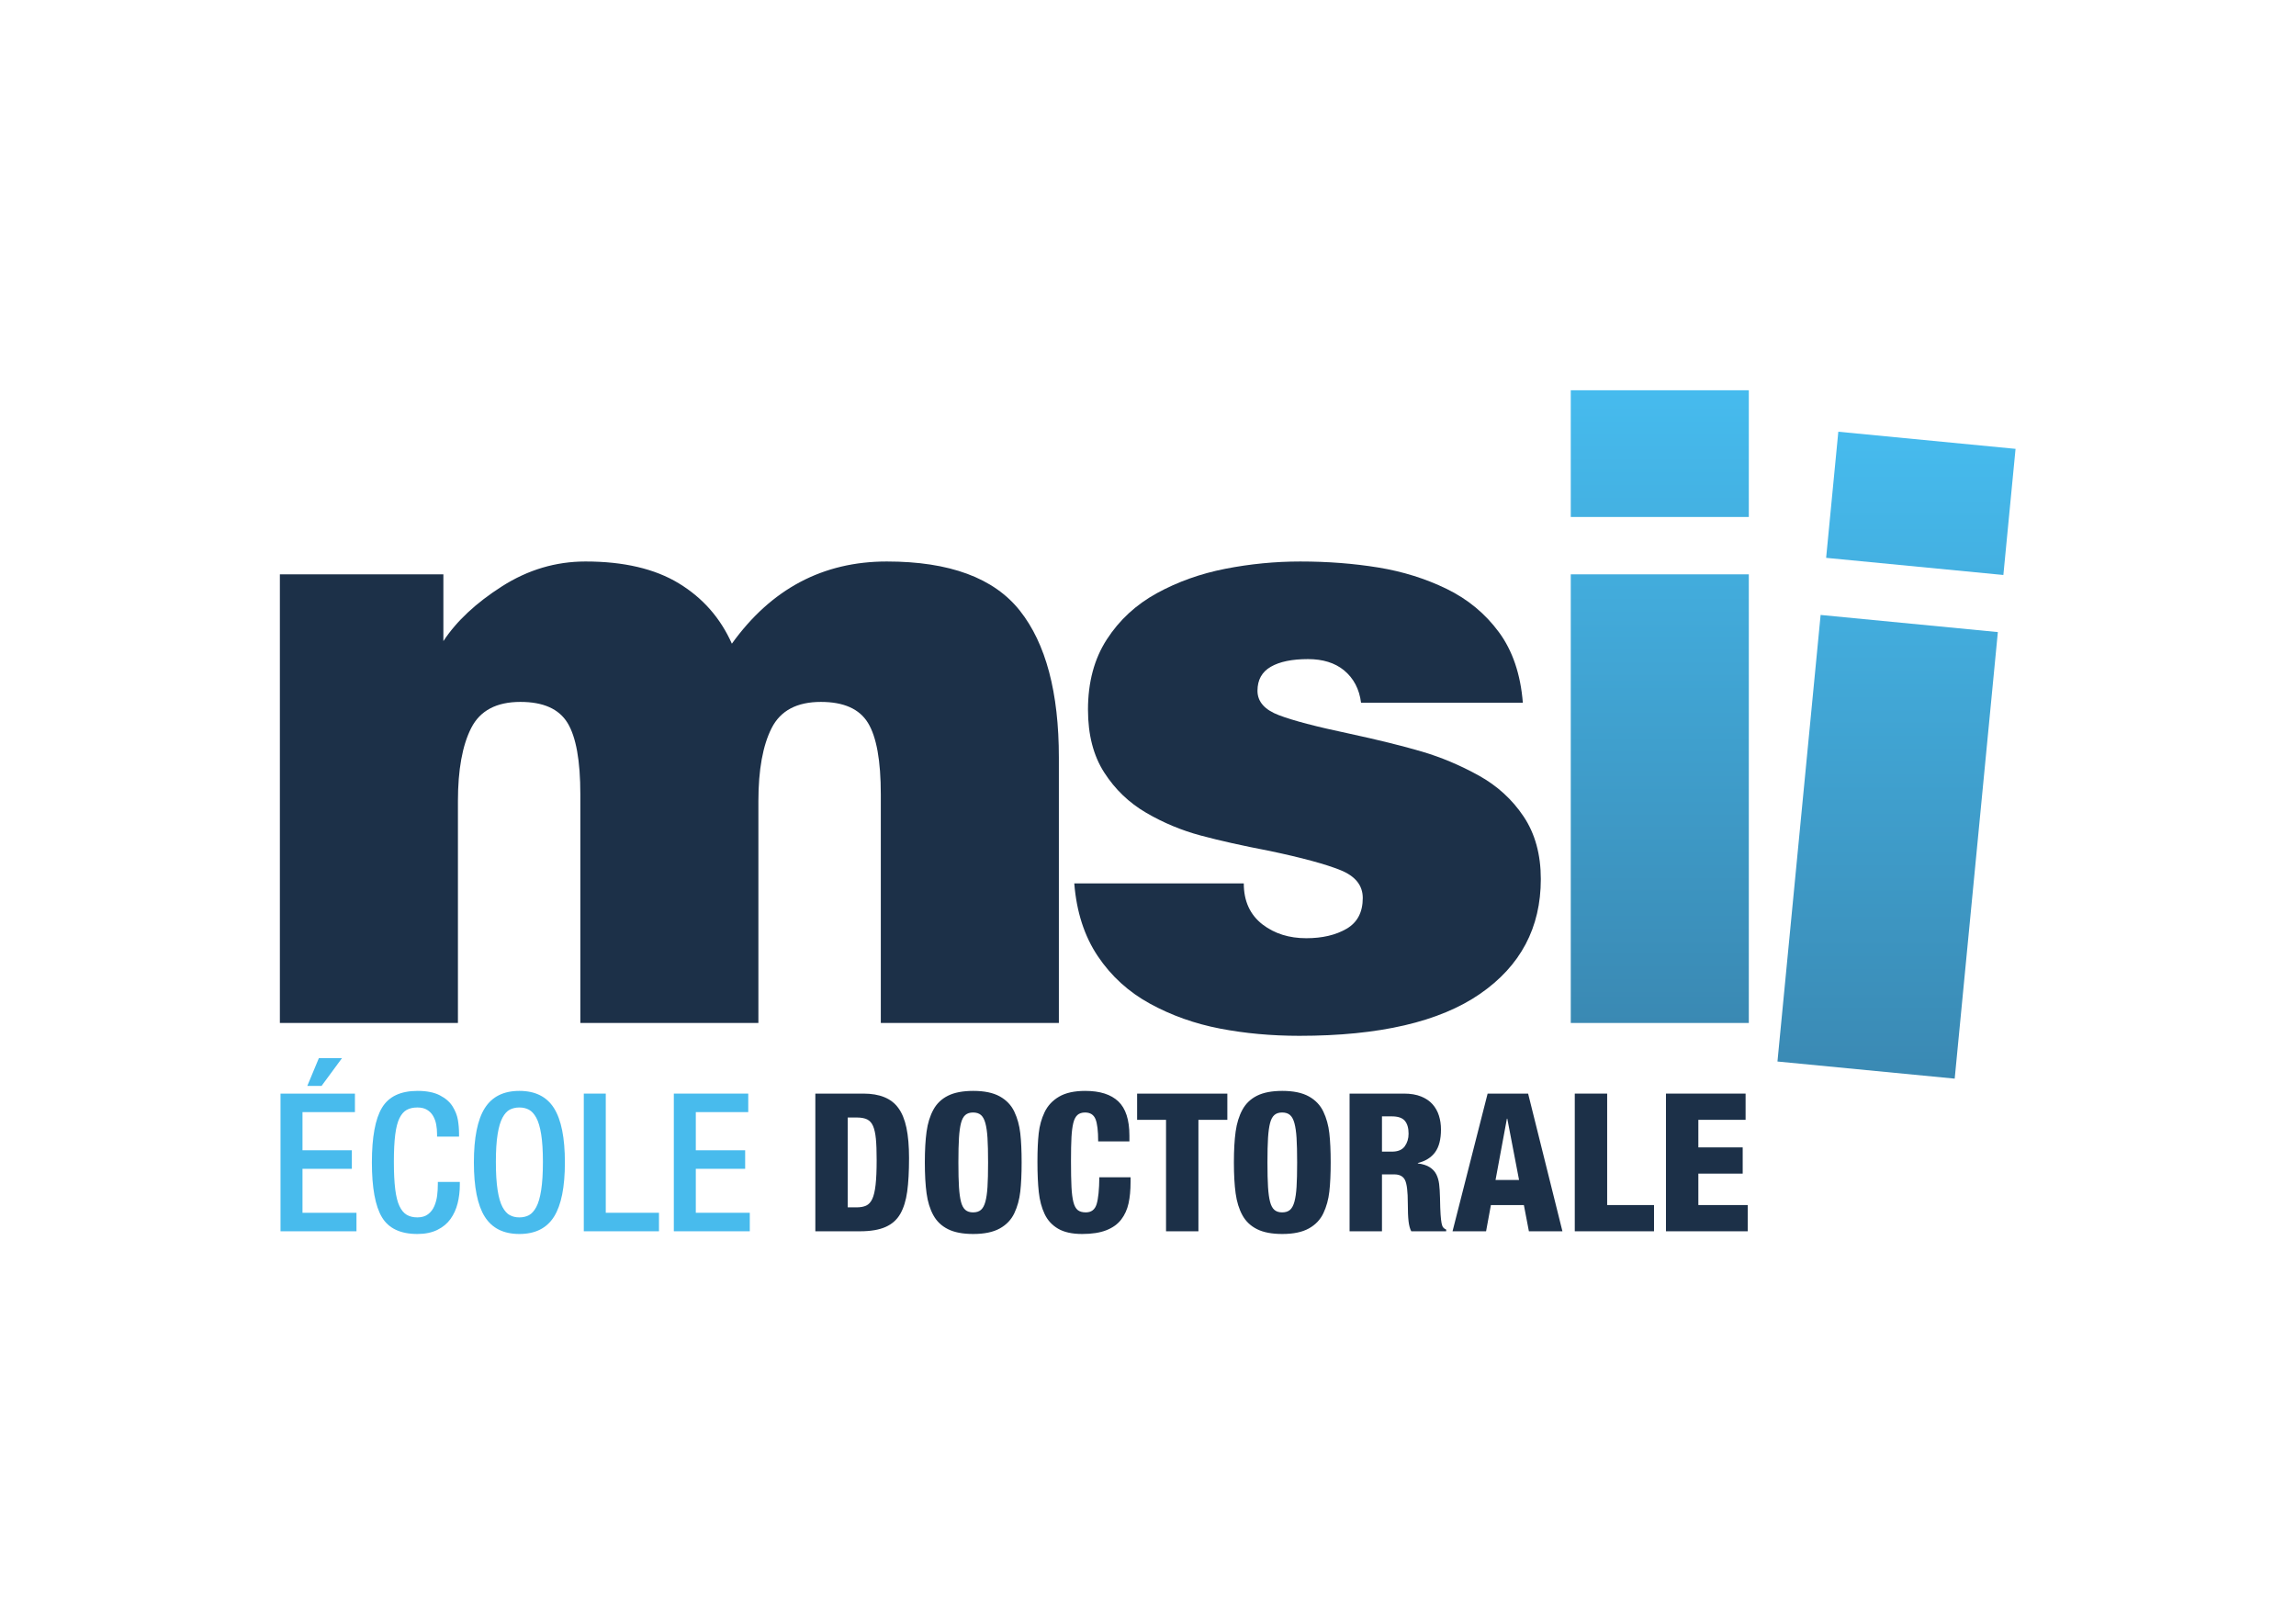 <?xml version="1.0" encoding="UTF-8" standalone="no"?>
<svg
   xmlns:dc="http://purl.org/dc/elements/1.1/"
   xmlns:cc="http://creativecommons.org/ns#"
   xmlns:rdf="http://www.w3.org/1999/02/22-rdf-syntax-ns#"
   xmlns:svg="http://www.w3.org/2000/svg"
   xmlns="http://www.w3.org/2000/svg"
   viewBox="0 0 793.707 561.253"
   height="561.253"
   width="793.707"
   xml:space="preserve"
   id="svg2"
   version="1.1"><defs
     id="defs6"><clipPath
       id="clipPath18"
       clipPathUnits="userSpaceOnUse"><path
         id="path16"
         d="M 0,420.94 H 595.28 V 0 H 0 Z" /></clipPath><linearGradient
       id="linearGradient44"
       spreadMethod="pad"
       gradientTransform="matrix(0,-164.058,-164.058,0,430.441,319.855)"
       gradientUnits="userSpaceOnUse"
       y2="0"
       x2="1"
       y1="0"
       x1="0"><stop
         id="stop40"
         offset="0"
         style="stop-opacity:1;stop-color:#46bbee" /><stop
         id="stop42"
         offset="1"
         style="stop-opacity:1;stop-color:#3a89b3" /></linearGradient><linearGradient
       id="linearGradient64"
       spreadMethod="pad"
       gradientTransform="matrix(0,-167.739,-167.739,0,491.827,309.103)"
       gradientUnits="userSpaceOnUse"
       y2="0"
       x2="1"
       y1="0"
       x1="0"><stop
         id="stop60"
         offset="0"
         style="stop-opacity:1;stop-color:#46bbee" /><stop
         id="stop62"
         offset="1"
         style="stop-opacity:1;stop-color:#3a89b3" /></linearGradient><clipPath
       id="clipPath74"
       clipPathUnits="userSpaceOnUse"><path
         id="path72"
         d="M 0,420.94 H 595.28 V 0 H 0 Z" /></clipPath></defs><g
     transform="matrix(1.333,0,0,-1.333,0,561.253)"
     id="g10"><g
       id="g12"><g
         clip-path="url(#clipPath18)"
         id="g14"><g
           transform="translate(72.581,272.125)"
           id="g20"><path
             id="path22"
             style="fill:#1c3048;fill-opacity:1;fill-rule:nonzero;stroke:none"
             d="m 0,0 h 42.402 v -17.316 c 3.403,5.179 8.471,9.914 15.207,14.208 6.733,4.291 13.948,6.438 21.645,6.438 9.913,0 17.982,-1.887 24.198,-5.661 6.216,-3.774 10.801,-8.991 13.764,-15.651 10.212,14.208 23.605,21.312 40.182,21.312 16.279,0 27.785,-4.256 34.521,-12.765 6.732,-8.512 10.101,-21.201 10.101,-38.073 v -68.82 h -46.176 v 59.274 c 0,8.731 -1.11,14.908 -3.33,18.537 -2.22,3.625 -6.292,5.439 -12.21,5.439 -6.216,0 -10.472,-2.258 -12.765,-6.771 -2.296,-4.516 -3.441,-10.843 -3.441,-18.981 v -57.498 H 77.922 v 59.274 c 0,8.731 -1.11,14.908 -3.33,18.537 -2.22,3.625 -6.293,5.439 -12.21,5.439 -6.216,0 -10.472,-2.258 -12.765,-6.771 -2.297,-4.516 -3.441,-10.843 -3.441,-18.981 v -57.498 H 0 Z" /></g><g
           transform="translate(322.553,191.983)"
           id="g24"><path
             id="path26"
             style="fill:#1c3048;fill-opacity:1;fill-rule:nonzero;stroke:none"
             d="m 0,0 c 0,-4.59 1.627,-8.141 4.883,-10.656 3.109,-2.369 6.883,-3.551 11.322,-3.551 4.143,0 7.621,0.811 10.436,2.441 2.808,1.627 4.216,4.291 4.216,7.993 0,3.253 -1.925,5.66 -5.771,7.214 -3.85,1.555 -9.99,3.219 -18.426,4.995 -6.959,1.332 -12.914,2.664 -17.871,3.996 -4.961,1.332 -9.658,3.293 -14.097,5.883 -4.441,2.588 -8.068,6.067 -10.878,10.434 -2.814,4.364 -4.218,9.803 -4.218,16.317 0,7.104 1.627,13.171 4.884,18.204 3.253,5.03 7.582,9.025 12.987,11.988 5.4,2.959 11.322,5.068 17.76,6.327 6.437,1.256 12.91,1.887 19.425,1.887 7.104,0 13.836,-0.52 20.202,-1.554 6.361,-1.037 12.283,-2.886 17.759,-5.55 5.475,-2.664 9.991,-6.403 13.543,-11.211 3.551,-4.811 5.623,-10.916 6.215,-18.315 H 30.414 c -0.443,3.552 -1.926,6.362 -4.439,8.436 -2.37,1.922 -5.479,2.886 -9.325,2.886 -4.146,0 -7.365,-0.666 -9.658,-1.998 C 4.697,54.834 3.553,52.76 3.553,49.95 c 0,-2.813 1.847,-4.922 5.549,-6.327 3.697,-1.408 9.767,-2.997 18.205,-4.773 7.547,-1.63 13.836,-3.184 18.869,-4.662 5.029,-1.481 9.951,-3.552 14.763,-6.216 4.807,-2.664 8.692,-6.216 11.655,-10.656 2.959,-4.439 4.439,-9.843 4.439,-16.207 0,-12.58 -5.254,-22.498 -15.762,-29.748 -10.509,-7.252 -26.123,-10.877 -46.841,-10.877 -7.254,0 -14.135,0.631 -20.647,1.887 -6.513,1.26 -12.543,3.402 -18.092,6.438 -5.55,3.033 -10.066,7.138 -13.542,12.322 -3.48,5.178 -5.516,11.467 -6.105,18.869 z" /></g></g></g><g
       id="g28"><g
         id="g30"><g
           id="g36"><g
             id="g38"><path
               id="path46"
               style="fill:url(#linearGradient44);stroke:none"
               d="m 407.353,286.999 h 46.175 v 32.855 h -46.175 z m 0,-131.201 h 46.175 v 116.327 h -46.175 z" /></g></g></g></g><g
       id="g48"><g
         id="g50"><g
           id="g56"><g
             id="g58"><path
               id="path66"
               style="fill:url(#linearGradient64);stroke:none"
               d="m 473.576,276.4 45.963,-4.443 3.16,32.705 -45.963,4.441 z m -12.621,-130.595 45.963,-4.441 11.191,115.788 -45.963,4.442 z" /></g></g></g></g><g
       id="g68"><g
         clip-path="url(#clipPath74)"
         id="g70"><g
           transform="translate(82.696,146.686)"
           id="g76"><path
             id="path78"
             style="fill:#48bbed;fill-opacity:1;fill-rule:nonzero;stroke:none"
             d="M 0,0 H 6 L 0.7,-7.201 H -3 Z M -9.95,-9.201 H 9.35 V -14 h -13.6 v -9.9 h 12.8 v -4.801 h -12.8 v -11.401 h 14 V -44.9 h -19.7 z" /></g><g
           transform="translate(119.246,114.585)"
           id="g80"><path
             id="path82"
             style="fill:#48bbed;fill-opacity:1;fill-rule:nonzero;stroke:none"
             d="m 0,0 v -0.75 c 0,-1.699 -0.192,-3.309 -0.575,-4.824 -0.383,-1.518 -1,-2.867 -1.85,-4.051 -0.85,-1.184 -1.992,-2.125 -3.425,-2.824 C -7.284,-13.148 -9,-13.5 -11,-13.5 c -4.4,0 -7.467,1.451 -9.2,4.352 -1.734,2.898 -2.6,7.632 -2.6,14.199 0,6.566 0.875,11.301 2.625,14.199 1.75,2.9 4.825,4.352 9.225,4.352 2.367,0 4.291,-0.385 5.775,-1.151 1.483,-0.767 2.583,-1.724 3.3,-2.875 0.716,-1.15 1.175,-2.318 1.375,-3.5 0.2,-1.183 0.3,-2.408 0.3,-3.676 v -0.65 h -5.7 v 0.602 c 0,0.898 -0.075,1.75 -0.225,2.548 -0.15,0.801 -0.417,1.534 -0.8,2.202 -0.384,0.666 -0.908,1.199 -1.575,1.599 -0.667,0.401 -1.5,0.6 -2.5,0.6 -1.1,0 -2.025,-0.209 -2.775,-0.625 -0.75,-0.418 -1.375,-1.133 -1.875,-2.151 -0.5,-1.017 -0.867,-2.441 -1.1,-4.275 -0.233,-1.832 -0.35,-4.184 -0.35,-7.049 0,-2.867 0.117,-5.234 0.35,-7.099 0.233,-1.868 0.6,-3.327 1.1,-4.375 0.5,-1.051 1.125,-1.801 1.875,-2.25 0.75,-0.452 1.675,-0.676 2.775,-0.676 1.133,0 2.058,0.275 2.775,0.824 0.717,0.551 1.258,1.258 1.625,2.125 0.367,0.867 0.608,1.775 0.725,2.727 C -5.758,-2.574 -5.7,-1.6 -5.7,-0.6 V 0 Z" /></g><g
           transform="translate(137.17,105.96)"
           id="g84"><path
             id="path86"
             style="fill:#48bbed;fill-opacity:1;fill-rule:nonzero;stroke:none"
             d="m 0,0 c 0.716,0.383 1.35,1.084 1.9,2.102 0.55,1.015 0.975,2.482 1.275,4.398 0.3,1.918 0.45,4.359 0.45,7.326 0,2.901 -0.15,5.283 -0.45,7.151 -0.3,1.865 -0.725,3.298 -1.275,4.298 -0.55,1 -1.184,1.692 -1.9,2.077 -0.717,0.382 -1.542,0.574 -2.475,0.574 -0.934,0 -1.758,-0.184 -2.475,-0.551 -0.717,-0.367 -1.35,-1.059 -1.9,-2.074 -0.55,-1.018 -0.975,-2.459 -1.275,-4.324 -0.3,-1.868 -0.45,-4.25 -0.45,-7.151 0,-2.967 0.15,-5.408 0.45,-7.326 C -7.825,4.584 -7.4,3.117 -6.85,2.102 -6.3,1.084 -5.667,0.383 -4.95,0 c 0.717,-0.383 1.541,-0.574 2.475,-0.574 0.933,0 1.758,0.191 2.475,0.574 m -11.45,-0.398 c -1.883,2.982 -2.825,7.673 -2.825,14.074 0,6.4 0.942,11.092 2.825,14.074 1.883,2.984 4.875,4.477 8.975,4.477 4.1,0 7.091,-1.493 8.975,-4.477 C 8.383,24.768 9.325,20.076 9.325,13.676 9.325,7.275 8.383,2.584 6.5,-0.398 4.616,-3.383 1.625,-4.875 -2.475,-4.875 c -4.1,0 -7.092,1.492 -8.975,4.477" /></g><g
           transform="translate(151.395,137.485)"
           id="g88"><path
             id="path90"
             style="fill:#48bbed;fill-opacity:1;fill-rule:nonzero;stroke:none"
             d="m 0,0 h 5.7 v -30.9 h 13.8 v -4.799 H 0 Z" /></g><g
           transform="translate(174.745,137.485)"
           id="g92"><path
             id="path94"
             style="fill:#48bbed;fill-opacity:1;fill-rule:nonzero;stroke:none"
             d="M 0,0 H 19.3 V -4.799 H 5.7 v -9.9 H 18.5 V -19.5 H 5.7 v -11.4 h 14 v -4.799 H 0 Z" /></g><g
           transform="translate(219.844,107.985)"
           id="g96"><path
             id="path98"
             style="fill:#1c3048;fill-opacity:1;fill-rule:nonzero;stroke:none"
             d="M 0,0 H 2.25 C 3.283,0 4.125,0.15 4.775,0.451 5.425,0.75 5.95,1.316 6.35,2.15 6.75,2.982 7.042,4.209 7.225,5.826 7.408,7.441 7.5,9.584 7.5,12.25 c 0,2.334 -0.067,4.184 -0.2,5.551 -0.133,1.365 -0.375,2.457 -0.725,3.275 -0.35,0.817 -0.859,1.391 -1.525,1.725 -0.667,0.332 -1.567,0.5 -2.7,0.5 l -2.35,0 z M -8.4,29.5 H 4.05 c 4.233,0 7.25,-1.232 9.05,-3.699 C 14.066,24.5 14.775,22.783 15.225,20.65 15.675,18.518 15.9,15.9 15.9,12.801 15.9,9.301 15.741,6.4 15.425,4.1 15.107,1.801 14.517,-0.117 13.65,-1.65 12.783,-3.184 11.508,-4.324 9.825,-5.074 8.142,-5.824 5.933,-6.199 3.2,-6.199 H -8.4 Z" /></g><g
           transform="translate(248.693,113.261)"
           id="g100"><path
             id="path102"
             style="fill:#1c3048;fill-opacity:1;fill-rule:nonzero;stroke:none"
             d="m 0,0 c 0.1,-1.584 0.274,-2.859 0.524,-3.824 0.25,-0.969 0.625,-1.668 1.125,-2.102 0.5,-0.433 1.167,-0.648 2,-0.648 0.867,0 1.55,0.215 2.05,0.648 0.5,0.434 0.883,1.143 1.151,2.125 0.266,0.985 0.45,2.258 0.549,3.826 0.101,1.567 0.151,3.682 0.151,6.35 0,2.666 -0.05,4.783 -0.151,6.35 -0.099,1.566 -0.283,2.841 -0.549,3.826 -0.268,0.982 -0.651,1.691 -1.151,2.125 -0.5,0.431 -1.183,0.648 -2.05,0.648 -0.833,0 -1.5,-0.217 -2,-0.648 C 1.149,18.242 0.774,17.541 0.524,16.574 0.274,15.607 0.1,14.332 0,12.75 -0.101,11.166 -0.15,9.041 -0.15,6.375 -0.15,3.707 -0.101,1.582 0,0 m 15.899,-1.199 c -0.233,-2.051 -0.75,-3.918 -1.549,-5.602 -0.8,-1.683 -2.059,-3 -3.776,-3.949 -1.717,-0.949 -4.008,-1.426 -6.875,-1.426 -2.699,0 -4.883,0.418 -6.55,1.25 -1.667,0.834 -2.933,2.043 -3.799,3.625 -0.868,1.584 -1.451,3.467 -1.75,5.651 -0.3,2.183 -0.451,4.857 -0.451,8.025 0,3.166 0.151,5.832 0.451,8 0.299,2.166 0.882,4.051 1.75,5.65 0.866,1.6 2.132,2.817 3.799,3.651 1.667,0.832 3.851,1.25 6.55,1.25 2.867,0 5.158,-0.477 6.875,-1.426 1.717,-0.949 2.976,-2.268 3.776,-3.949 0.799,-1.684 1.316,-3.551 1.549,-5.602 0.234,-2.049 0.351,-4.574 0.351,-7.574 0,-3 -0.117,-5.525 -0.351,-7.574" /></g><g
           transform="translate(284.793,125.085)"
           id="g104"><path
             id="path106"
             style="fill:#1c3048;fill-opacity:1;fill-rule:nonzero;stroke:none"
             d="M 0,0 C 0,2.734 -0.233,4.668 -0.7,5.801 -1.167,6.934 -2.067,7.5 -3.399,7.5 -4.233,7.5 -4.892,7.283 -5.375,6.852 -5.858,6.418 -6.217,5.727 -6.45,4.775 -6.684,3.826 -6.842,2.602 -6.925,1.102 c -0.084,-1.5 -0.125,-3.551 -0.125,-6.151 0,-2.867 0.041,-5.117 0.125,-6.75 0.083,-1.635 0.25,-2.943 0.5,-3.926 0.25,-0.982 0.625,-1.673 1.125,-2.074 0.5,-0.4 1.2,-0.599 2.1,-0.599 1.433,0 2.367,0.714 2.801,2.148 0.432,1.434 0.666,3.75 0.699,6.951 h 8.1 v -1.25 c 0,-2.099 -0.174,-3.943 -0.525,-5.525 C 7.525,-17.658 6.892,-19.049 5.976,-20.25 5.058,-21.449 3.775,-22.375 2.125,-23.023 0.476,-23.674 -1.617,-24 -4.149,-24 c -2.601,0 -4.684,0.459 -6.25,1.375 -1.568,0.918 -2.735,2.191 -3.5,3.826 -0.768,1.633 -1.268,3.516 -1.5,5.651 -0.235,2.132 -0.351,4.781 -0.351,7.949 0,2.867 0.108,5.291 0.325,7.275 0.217,1.983 0.725,3.817 1.526,5.5 0.799,1.682 2.049,3.026 3.75,4.026 1.699,1 3.965,1.5 6.799,1.5 3.8,0 6.658,-0.911 8.576,-2.727 C 7.142,8.559 8.101,5.602 8.101,1.5 V 0 Z" /></g><g
           transform="translate(302.392,130.686)"
           id="g108"><path
             id="path110"
             style="fill:#1c3048;fill-opacity:1;fill-rule:nonzero;stroke:none"
             d="M 0,0 H -7.5 V 6.799 H 15.899 V 0 h -7.5 V -28.9 H 0 Z" /></g><g
           transform="translate(328.842,113.261)"
           id="g112"><path
             id="path114"
             style="fill:#1c3048;fill-opacity:1;fill-rule:nonzero;stroke:none"
             d="m 0,0 c 0.1,-1.584 0.275,-2.859 0.525,-3.824 0.25,-0.969 0.625,-1.668 1.125,-2.102 0.5,-0.433 1.166,-0.648 2,-0.648 0.866,0 1.549,0.215 2.049,0.648 0.5,0.434 0.883,1.143 1.151,2.125 0.267,0.985 0.451,2.258 0.55,3.826 0.1,1.567 0.151,3.682 0.151,6.35 0,2.666 -0.051,4.783 -0.151,6.35 -0.099,1.566 -0.283,2.841 -0.55,3.826 -0.268,0.982 -0.651,1.691 -1.151,2.125 -0.5,0.431 -1.183,0.648 -2.049,0.648 -0.834,0 -1.5,-0.217 -2,-0.648 C 1.15,18.242 0.775,17.541 0.525,16.574 0.275,15.607 0.1,14.332 0,12.75 -0.1,11.166 -0.15,9.041 -0.15,6.375 -0.15,3.707 -0.1,1.582 0,0 m 15.9,-1.199 c -0.234,-2.051 -0.75,-3.918 -1.55,-5.602 -0.799,-1.683 -2.059,-3 -3.776,-3.949 -1.717,-0.949 -4.008,-1.426 -6.875,-1.426 -2.699,0 -4.883,0.418 -6.549,1.25 -1.668,0.834 -2.933,2.043 -3.8,3.625 -0.868,1.584 -1.45,3.467 -1.75,5.651 -0.299,2.183 -0.45,4.857 -0.45,8.025 0,3.166 0.151,5.832 0.45,8 0.3,2.166 0.882,4.051 1.75,5.65 0.867,1.6 2.132,2.817 3.8,3.651 1.666,0.832 3.85,1.25 6.549,1.25 2.867,0 5.158,-0.477 6.875,-1.426 1.717,-0.949 2.977,-2.268 3.776,-3.949 0.8,-1.684 1.316,-3.551 1.55,-5.602 0.233,-2.049 0.35,-4.574 0.35,-7.574 0,-3 -0.117,-5.525 -0.35,-7.574" /></g><g
           transform="translate(358.391,122.436)"
           id="g116"><path
             id="path118"
             style="fill:#1c3048;fill-opacity:1;fill-rule:nonzero;stroke:none"
             d="m 0,0 h 2.6 c 1.533,0 2.632,0.457 3.3,1.375 0.666,0.916 1,2.008 1,3.273 C 6.9,6.115 6.576,7.232 5.926,8 5.275,8.766 4.15,9.148 2.551,9.148 H 0 Z M -8.4,15.049 H 5.701 c 1.733,0 3.215,-0.25 4.449,-0.75 1.233,-0.5 2.225,-1.174 2.975,-2.026 0.75,-0.849 1.301,-1.832 1.65,-2.949 0.35,-1.117 0.526,-2.308 0.526,-3.574 0,-2.535 -0.5,-4.492 -1.5,-5.875 -1,-1.385 -2.5,-2.326 -4.5,-2.826 v -0.1 c 1.299,-0.168 2.332,-0.5 3.099,-1 0.766,-0.5 1.332,-1.117 1.7,-1.849 0.367,-0.735 0.609,-1.569 0.726,-2.5 0.115,-0.934 0.192,-2.118 0.225,-3.551 0.033,-1.934 0.082,-3.383 0.15,-4.35 0.067,-0.967 0.149,-1.709 0.25,-2.224 0.1,-0.518 0.24,-0.893 0.424,-1.125 0.184,-0.235 0.441,-0.418 0.775,-0.551 V -20.65 H 7.6 c -0.332,0.599 -0.567,1.449 -0.7,2.548 -0.132,1.102 -0.199,2.668 -0.199,4.702 0,3.033 -0.242,5.041 -0.726,6.025 C 5.492,-6.393 4.566,-5.9 3.201,-5.9 H 0 v -14.75 h -8.4 z" /></g><g
           transform="translate(390.891,130.985)"
           id="g120"><path
             id="path122"
             style="fill:#1c3048;fill-opacity:1;fill-rule:nonzero;stroke:none"
             d="m 0,0 h -0.1 l -2.949,-15.9 h 6.1 z M -5.1,6.5 H 5.4 l 8.901,-35.699 H 5.602 L 4.301,-22.4 H -4.25 l -1.25,-6.799 h -8.699 z" /></g><g
           transform="translate(408.391,137.485)"
           id="g124"><path
             id="path126"
             style="fill:#1c3048;fill-opacity:1;fill-rule:nonzero;stroke:none"
             d="m 0,0 h 8.4 v -28.9 h 12.151 v -6.799 H 0 Z" /></g><g
           transform="translate(432.039,137.485)"
           id="g128"><path
             id="path130"
             style="fill:#1c3048;fill-opacity:1;fill-rule:nonzero;stroke:none"
             d="M 0,0 H 20.65 V -6.799 H 8.4 v -7.15 H 19.9 V -20.75 H 8.4 v -8.15 h 12.801 v -6.799 H 0 Z" /></g></g></g></g></svg>